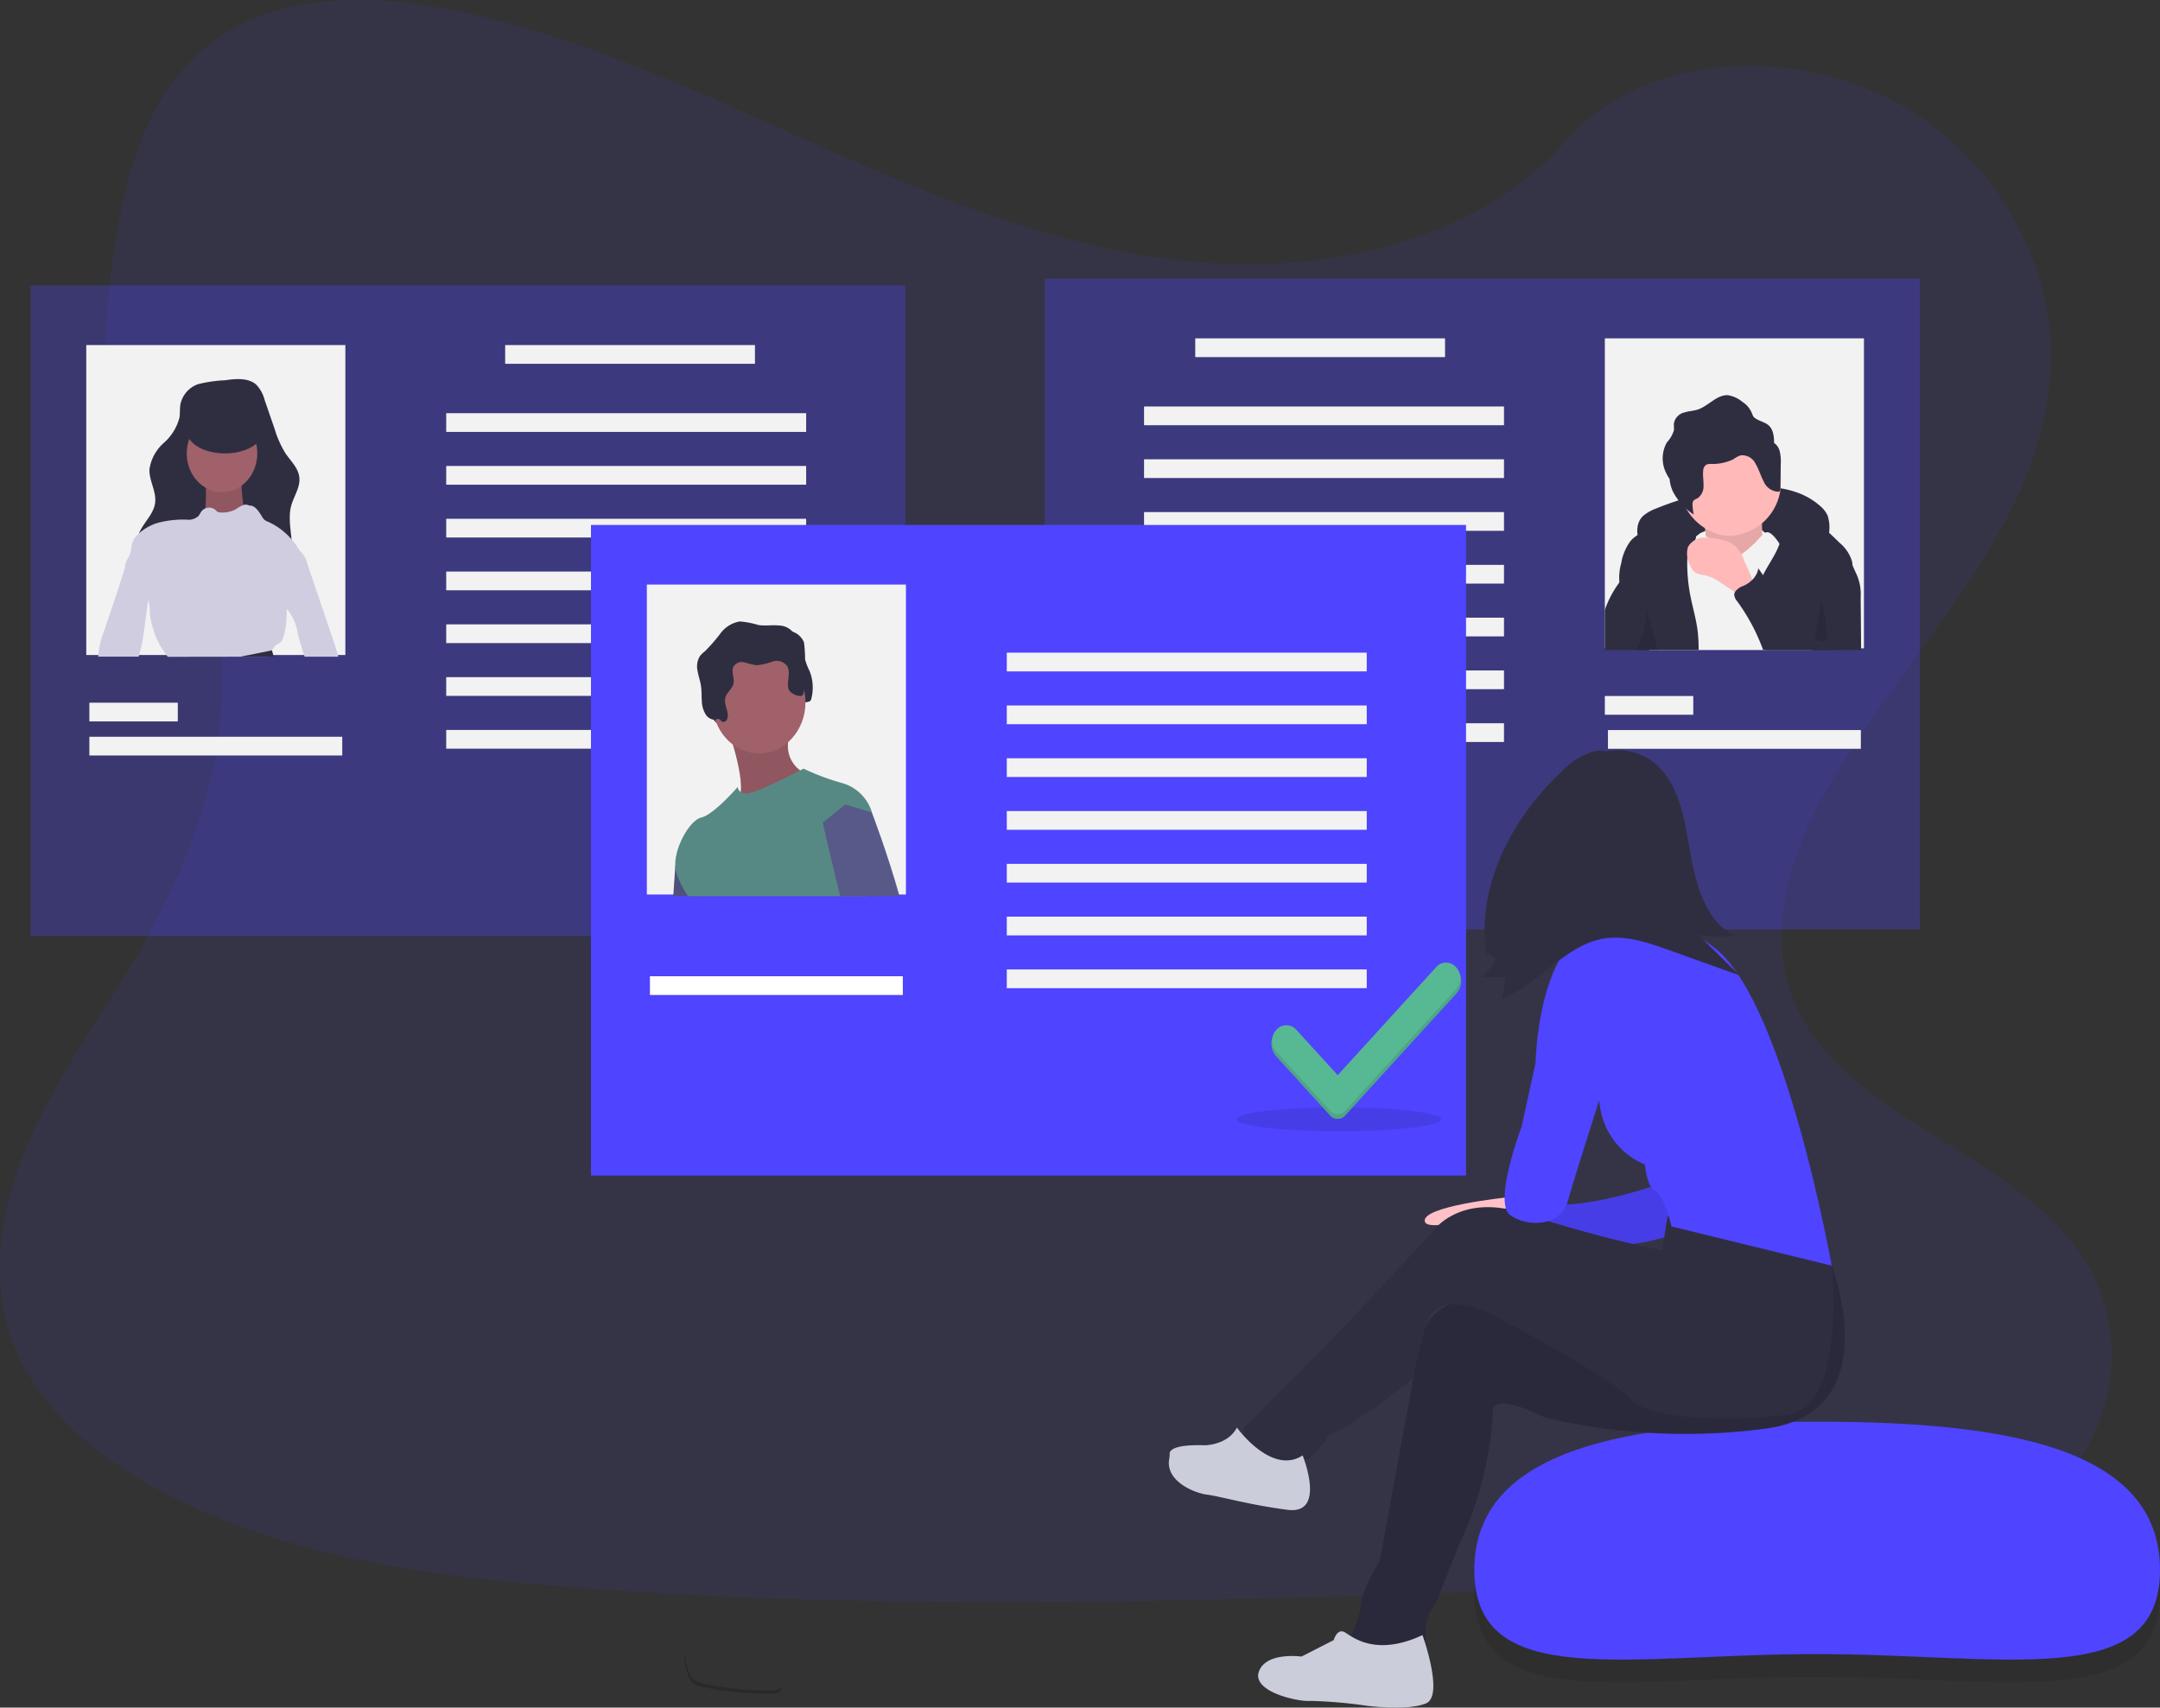 <svg xmlns="http://www.w3.org/2000/svg" width="241.23" height="190.719" viewBox="0 0 241.23 190.719"><rect x="0" y="0" width="241.23" height="190.719" fill="#333333" stroke="none"/><g transform="translate(-64.77 -62.656)"><path d="M314.51,78.131c-15.118-.6-29.517-6.129-43.265-12.183S243.877,53.186,229.119,50c-9.489-2.064-20.343-2.355-27.99,3.413-7.354,5.536-9.735,15.118-11.013,24.012-.963,6.69-1.53,13.731,1.095,19.993,1.831,4.344,5.08,8.006,7.327,12.17,7.817,14.491,2.291,32.362-6.18,46.515-3.974,6.637-8.583,12.968-11.651,20.037s-4.483,15.162-1.8,22.37c2.66,7.137,9,12.512,15.86,16.285,13.942,7.668,30.379,9.862,46.393,11.1,9.469.735,18.951,1.188,28.705,1.442,25.791.671,51.906-.207,77.97-1.075,13.162-.441,26.378-.887,39.323-3.193,7.19-1.282,14.612-3.317,19.829-8.226a20.582,20.582,0,0,0,3.832-24.6c-7.447-13.107-28.036-16.362-33.242-30.429-2.863-7.742.079-16.366,4.242-23.546,8.93-15.407,23.9-28.921,24.692-46.527.547-12.1-6.656-24.2-17.79-29.926-11.665-6-27.839-5.241-36.444,4.686C343.43,74.724,327.858,78.656,314.51,78.131Z" transform="translate(-112.718 14.012)" fill="#4f44ff" opacity="0.1"/><g transform="translate(68.166 93.79)"><rect width="97.726" height="72.66" transform="translate(211.008 72.66) rotate(180)" fill="#4f44ff" opacity="0.3"/><rect width="28.936" height="34.618" transform="translate(175.834 6.658)" fill="#f2f2f2"/><rect width="27.897" height="2.092" transform="translate(157.987 8.75) rotate(180)" fill="#f2f2f2"/><rect width="9.877" height="2.092" transform="translate(185.71 48.694) rotate(180)" fill="#f2f2f2"/><rect width="28.243" height="2.092" transform="translate(204.424 52.498) rotate(180)" fill="#f2f2f2"/><rect width="40.199" height="2.092" transform="translate(164.571 16.358) rotate(180)" fill="#f2f2f2"/><rect width="40.199" height="2.092" transform="translate(164.571 22.255) rotate(180)" fill="#f2f2f2"/><rect width="40.199" height="2.092" transform="translate(164.571 28.151) rotate(180)" fill="#f2f2f2"/><rect width="40.199" height="2.092" transform="translate(164.571 34.048) rotate(180)" fill="#f2f2f2"/><rect width="40.199" height="2.092" transform="translate(164.571 39.944) rotate(180)" fill="#f2f2f2"/><rect width="40.199" height="2.092" transform="translate(164.571 45.841) rotate(180)" fill="#f2f2f2"/><rect width="40.199" height="2.092" transform="translate(164.571 51.737) rotate(180)" fill="#f2f2f2"/><path d="M841.791,220.468a4.956,4.956,0,0,1,1.4-.771,33.031,33.031,0,0,1,9.872-2.359c2.935-.229,6.117.043,8.41,2.068a3.11,3.11,0,0,1,.853,1.091,4.368,4.368,0,0,1,.108,2.224,2.714,2.714,0,0,1-.2.837,1.652,1.652,0,0,1-1.728.793c-.66-.077-1.279-.384-1.93-.526a7.884,7.884,0,0,0-1.219-.136l-4.082-.243a27.112,27.112,0,0,0-7.6.263,7.129,7.129,0,0,0-2.2.831c-.569.35-.951.853-1.479.206C841.079,223.609,840.566,221.519,841.791,220.468Z" transform="translate(-661.612 -194.043)" fill="#2f2e41"/><path d="M867.742,234.466s5.49-2.7,7.572.416-1.136,1.87-1.136,1.87l-3.6,1.247-3.976-.831Z" transform="translate(-681.238 -206.06)" fill="#f2f2f2"/><path d="M872.741,224.394s.757,3.948.189,4.988,3.218,2.494,3.218,2.494l3.6-1.663s-.947-6.442,0-7.689Z" transform="translate(-685.953 -197.962)" fill="#ffb9b9"/><path d="M872.741,224.394s.757,3.948.189,4.988,3.218,2.494,3.218,2.494l3.6-1.663s-.947-6.442,0-7.689Z" transform="translate(-685.953 -197.962)" opacity="0.1"/><path d="M872.649,196.041a5.981,5.981,0,0,1-5.679,6.234,5.065,5.065,0,0,1-1.009-.1,6.18,6.18,0,0,1-4.63-6.876,5.856,5.856,0,0,1,5.977-5.482A6.018,6.018,0,0,1,872.649,196.041Z" transform="translate(-677.152 -173.557)" fill="#ffb9b9"/><path d="M865.039,250.412H846.927l.411-1.957,1.778-8.5,2.055-1.524,0,0,.965-.717.48-.356s.284.143.612.337c.1.059.192.12.289.185,0,0,0,0,0,0a3.413,3.413,0,0,1,.447.34c.026.027.048.049.071.074.36.4,1.412,2.5,3.152,1.421a2.64,2.64,0,0,0,.255-.175,12.864,12.864,0,0,0,1.294-1.128c.366-.367.6-.651.8-.846a1.273,1.273,0,0,1,.295-.24.52.52,0,0,1,.265-.07c.568,0,1.326,1.246,1.326,1.246l.023.072,0,.006,2.389,7.875Z" transform="translate(-666.113 -208.946)" fill="#f2f2f2"/><path d="M835.711,246.575H841.2a16.065,16.065,0,0,0-.1-2.085c-.168-1.39-.58-2.729-.84-4.1a18.888,18.888,0,0,1-.331-3.66c0-.169.005-.34.019-.512a2.512,2.512,0,0,1,.3-1.111c.13-.219.308-.405.447-.614a1.431,1.431,0,0,0,.126-.219v0q.026-.057.047-.116a1.019,1.019,0,0,0,.052-.283,1.721,1.721,0,0,0-1.047-1.491,3.585,3.585,0,0,0-2.452-.108,11.107,11.107,0,0,0-2.3,1.035c-.248.133-.494.27-.731.422a3.686,3.686,0,0,0-.774.647,5.632,5.632,0,0,0-1.055,2.5,5.773,5.773,0,0,0-.2,2.13c0,.023.007.048.01.07.206,1.185,1.086,2.075,1.556,3.167a7.572,7.572,0,0,1,.291,4.124c-.01.07-.023.141-.035.211h1.53Z" transform="translate(-654.897 -205.109)" fill="#2f2e41"/><path d="M908.521,234.743a51.087,51.087,0,0,0-1.5,7.61H899.2q-.307-.919-.612-1.839-.243-.695-.417-1.415a7.406,7.406,0,0,1-.175-1.7c0-.137.005-.276.016-.413a.006.006,0,0,0,0-.008,7.368,7.368,0,0,1,.452-2.106,8.2,8.2,0,0,1,.4-.888c.364-.723.8-1.4,1.2-2.111a10.072,10.072,0,0,0,.636-1.354.007.007,0,0,1,0-.006,5.27,5.27,0,0,0,.359-1.893c-.012-.839-1.3-2.3.1-2.161a9.186,9.186,0,0,1,5.068,2.783c.4.369.792.751,1.175,1.128a4.33,4.33,0,0,1,1.4,2.079,2.423,2.423,0,0,1,.05.415A6.19,6.19,0,0,1,908.521,234.743Z" transform="translate(-705.363 -200.888)" fill="#2f2e41"/><path d="M871.432,242.321a4.737,4.737,0,0,0-.888-1.572,3.2,3.2,0,0,0-1.357-.755,6.81,6.81,0,0,0-1.991-.313,2.1,2.1,0,0,0-2.072,1.027,2.632,2.632,0,0,0,.212,2.014,1.972,1.972,0,0,0,.561.832,2.9,2.9,0,0,0,1.2.334,5.327,5.327,0,0,1,1.778.884l1.4.932,2.412,1.6c-.064-.042-.041-1.858-.115-2.155A22,22,0,0,0,871.432,242.321Z" transform="translate(-680.002 -210.759)" fill="#ffb9b9"/><path d="M866.395,183.269a1.572,1.572,0,0,0-.625-.9,3.968,3.968,0,0,0-.132-1.182c-.344-1.116-1.159-1.052-1.927-1.546-.333-.214-.313-.4-.487-.755a2.7,2.7,0,0,0-.984-1.1,3.382,3.382,0,0,0-1.6-.744c-1.226-.092-2.166,1.174-3.338,1.581-.517.179-1.072.186-1.591.356a1.533,1.533,0,0,0-1.115,1.162c-.036.272.027.55-.009.822a3.556,3.556,0,0,1-.792,1.362,3.639,3.639,0,0,0-.055,3.438,4.921,4.921,0,0,0,.368.633,4.177,4.177,0,0,0,.389,1.445,6.918,6.918,0,0,0,2.308,2.53,6.529,6.529,0,0,1-.136-1.079.81.81,0,0,1,.042-.357c.1-.235.372-.3.578-.426a1.665,1.665,0,0,0,.606-1.394c.012-.539-.092-1.078-.04-1.614a.919.919,0,0,1,.275-.649.883.883,0,0,1,.518-.136,5.4,5.4,0,0,0,2.559-.511,3.677,3.677,0,0,1,.8-.442,1.652,1.652,0,0,1,1.7.934c.378.617.566,1.352.915,1.989a1.833,1.833,0,0,0,1.624,1.131.26.26,0,0,0,.2-.1.358.358,0,0,0,.037-.188l.038-2.827A4.673,4.673,0,0,0,866.395,183.269Z" transform="translate(-671.041 -164.034)" fill="#2f2e41"/><path d="M829.953,256.168q.185,1.669.224,3.35h-4.765v-4.4c.024-.107.05-.211.081-.316a11.591,11.591,0,0,1,1.466-2.73l.08-.131a7.369,7.369,0,0,0,.593-1.174,6.9,6.9,0,0,1,.334-1.261c.565-.36,1.024,1.177,1.1,1.52.277,1.219.518,2.45.7,3.692Q829.874,255.444,829.953,256.168Z" transform="translate(-649.577 -218.051)" fill="#2f2e41"/><path d="M902.022,256.078H891.083c-.094-.242-.185-.483-.282-.723a21.606,21.606,0,0,0-2.623-4.723,1.3,1.3,0,0,1-.324-.706.644.644,0,0,1,.071-.318,1.891,1.891,0,0,1,.963-.7,3.294,3.294,0,0,0,1-.692,2.379,2.379,0,0,0,.579-.938,2.231,2.231,0,0,0,.073-.323l.152.219c.123.179.248.356.374.533a15.37,15.37,0,0,0,4.221,4.409,6.778,6.778,0,0,0,1.379.645.332.332,0,0,0,.291,0,.4.4,0,0,0,.126-.255c.149-.685.2-1.39.31-2.085a12.664,12.664,0,0,1,1.142-3.61c.31-.633,1.319-2.948,1.958-1.489q.275.631.555,1.265c.116.268.234.534.352.8a5.4,5.4,0,0,1,.57,2.8Q902,253.134,902.022,256.078Z" transform="translate(-697.567 -214.612)" fill="#2f2e41"/><path d="M842.238,275.027h.948l-.537-1.957-.775-2.821a10.1,10.1,0,0,1-.074,1.428,10.225,10.225,0,0,1-.755,2.823c-.074.173-.154.348-.218.527h1.412Z" transform="translate(-661.424 -233.561)" opacity="0.1"/><path d="M927.451,265.38a2.218,2.218,0,0,0,.091,1.235,13.587,13.587,0,0,1,.413,3.61.14.14,0,0,1-.031.12.113.113,0,0,1-.109.037,1.41,1.41,0,0,1-1.234-.321Z" transform="translate(-727.331 -229.929)" opacity="0.1"/><rect width="97.726" height="72.66" transform="translate(0 0.748)" fill="#4f44ff" opacity="0.3"/><rect width="28.936" height="34.618" transform="translate(6.238 7.405)" fill="#f2f2f2"/><rect width="27.897" height="2.092" transform="translate(53.021 7.405)" fill="#f2f2f2"/><rect width="9.877" height="2.092" transform="translate(6.584 47.349)" fill="#f2f2f2"/><rect width="28.243" height="2.092" transform="translate(6.584 51.153)" fill="#f2f2f2"/><rect width="40.199" height="2.092" transform="translate(46.437 15.014)" fill="#f2f2f2"/><rect width="40.199" height="2.092" transform="translate(46.437 20.91)" fill="#f2f2f2"/><rect width="40.199" height="2.092" transform="translate(46.437 26.807)" fill="#f2f2f2"/><rect width="40.199" height="2.092" transform="translate(46.437 32.703)" fill="#f2f2f2"/><rect width="40.199" height="2.092" transform="translate(46.437 38.6)" fill="#f2f2f2"/><rect width="40.199" height="2.092" transform="translate(46.437 44.496)" fill="#f2f2f2"/><rect width="40.199" height="2.092" transform="translate(46.437 50.393)" fill="#f2f2f2"/><path d="M192.171,256.714H188.41q-.434-1.281-.771-2.594a5.4,5.4,0,0,0-1.227-2.745,5.1,5.1,0,0,1-.529-.787,4.017,4.017,0,0,1-.333-2.243,6.335,6.335,0,0,1,.1-.635c.165-.812.44-1.592.671-2.383a.847.847,0,0,1,.672-.611,1.224,1.224,0,0,1,.735.093.888.888,0,0,1,.147.084,2.527,2.527,0,0,1,.8,1.335q1.177,3.469,2.353,6.939.229.673.457,1.35c.225.662.449,1.324.639,2C192.137,256.583,192.154,256.647,192.171,256.714Z" transform="translate(-157.784 -214.5)" fill="#d0cde1"/><path d="M124,170.532a3.046,3.046,0,0,0-1.974,2.221c-.089.493-.034,1.005-.109,1.5a5.65,5.65,0,0,1-1.753,2.843,4.873,4.873,0,0,0-1.6,2.926c-.061,1.274.781,2.468.635,3.733-.169,1.47-1.584,2.423-1.934,3.855a4.005,4.005,0,0,0,.523,2.83,7.471,7.471,0,0,0,4.064,3.286,15.52,15.52,0,0,0,5.09.728c2.092.024,4.363-.173,5.935-1.689a5.409,5.409,0,0,0,1.578-3.4c.149-1.755-.518-3.569-.058-5.258.29-1.063,1.016-2.034.908-3.137-.106-1.079-.964-1.843-1.553-2.715a11.515,11.515,0,0,1-1.21-2.722l-1.119-3.241a3.843,3.843,0,0,0-.951-1.725c-.917-.783-2.392-.629-3.465-.468A14.839,14.839,0,0,0,124,170.532Z" transform="translate(-105.268 -158.761)" fill="#2f2e41"/><path d="M149.49,212.132s.109,3.606-.219,3.966,1.314,2.764,1.314,2.764l2.956-.12,1.533-1.322-1.314-1.923s-.547-3.125-.109-3.846S149.49,212.132,149.49,212.132Z" transform="translate(-129.897 -189.68)" fill="#a0616a"/><path d="M149.49,212.132s.109,3.606-.219,3.966,1.314,2.764,1.314,2.764l2.956-.12,1.533-1.322-1.314-1.923s-.547-3.125-.109-3.846S149.49,212.132,149.49,212.132Z" transform="translate(-129.897 -189.68)" opacity="0.1"/><ellipse cx="3.941" cy="4.327" rx="3.941" ry="4.327" transform="translate(17.458 15.181)" fill="#a0616a"/><path d="M123.673,242.128h3.2c.12-.238.232-.485.362-.709v0a1.877,1.877,0,0,1,.582-.67,2.262,2.262,0,0,0,.431-.283,1.263,1.263,0,0,0,.263-.54,9.117,9.117,0,0,0,.36-2.332c.005-.266,0-.536.014-.8a3.689,3.689,0,0,1,.073-.618,5.12,5.12,0,0,1,.473-1.175q.65-1.3,1.3-2.6a1.98,1.98,0,0,0,.088-.761,2.006,2.006,0,0,0-.281-.976c-.061-.12-.126-.24-.2-.356a7.843,7.843,0,0,0-.929-1.3,7.521,7.521,0,0,0-2.644-1.965,1.481,1.481,0,0,1-.355-.19,1.593,1.593,0,0,1-.326-.428c-.347-.573-.769-1.217-1.395-1.181a.789.789,0,0,0-.662-.049.851.851,0,0,0-.1.034,5.982,5.982,0,0,0-.695.4,2.979,2.979,0,0,1-1.871.373.589.589,0,0,1-.218-.061,1.144,1.144,0,0,1-.2-.179,1.074,1.074,0,0,0-1.149-.2,1.05,1.05,0,0,0-.457.354c-.114.158-.194.348-.321.5a1.667,1.667,0,0,1-1.346.4,11.37,11.37,0,0,0-2.958.3,5.431,5.431,0,0,0-2.329,1.236l0,0c-.094.088-.18.177-.267.272a2.184,2.184,0,0,0-.461.723c-.132.373-.114.793-.234,1.172-.132.424-.425.77-.542,1.2a5.2,5.2,0,0,1-.227.974l.019.017c.631.609,1.17,1.408,1.8,2.01a3.893,3.893,0,0,1,.915,1.122,1.96,1.96,0,0,1,.113.3,5.123,5.123,0,0,1,.094,1.107,9.386,9.386,0,0,0,1.941,4.807c.019.029.038.057.059.084Z" transform="translate(-100.253 -199.914)" fill="#d0cde1"/><path d="M104.02,255.73q-.224,1.7-.451,3.4a16.138,16.138,0,0,1-.308,1.8c-.09.367-.206.727-.288,1.094H98.461a5.2,5.2,0,0,1,.043-.614,10.926,10.926,0,0,1,.563-2.132q.788-2.334,1.573-4.672c.224-.664.416-1.358.662-2.016.043-.122.09-.243.14-.361.262-.632.988-.373,1.525-.278a1.351,1.351,0,0,1,.426.133,1.151,1.151,0,0,1,.4.415,4.478,4.478,0,0,1,.267,2.91Z" transform="translate(-90.881 -219.818)" fill="#d0cde1"/><path d="M170.451,289.2c.007.027.081.31.2.709h-3.762c1.864-.352,3.557-.711,3.557-.711Z" transform="translate(-143.475 -247.696)" fill="#2f2e41"/><ellipse cx="4.27" cy="2.524" rx="4.27" ry="2.524" transform="translate(17.458 14.46)" fill="#2f2e41"/><rect width="97.726" height="72.66" transform="translate(62.605 27.497)" fill="#4f44ff"/><ellipse cx="11.436" cy="1.331" rx="11.436" ry="1.331" transform="translate(134.686 92.548)" opacity="0.1"/><rect width="28.936" height="34.618" transform="translate(68.843 34.154)" fill="#f2f2f2"/><path d="M394.1,289.95a.411.411,0,0,0,.5-.226c.4-.692-.337-1.585-.177-2.386.128-.642.792-1.022.928-1.662.132-.622-.275-1.322,0-1.885a1.091,1.091,0,0,1,1.2-.479,13.494,13.494,0,0,0,1.332.325,6.03,6.03,0,0,0,1.776-.4,1.494,1.494,0,0,1,1.663.457c.447.7-.006,1.676.149,2.514.124.666.631,1.217.642,1.9,0,.241-.574.047-.544.286s-.243.029-.024,0a.465.465,0,0,0,.329-.429c.026-.2.367-.265.363-.467-.009-.471.767-.154.895-.6a4.979,4.979,0,0,0-.17-3.184,6.727,6.727,0,0,1-.5-1.295,16.056,16.056,0,0,0-.123-1.9,2.106,2.106,0,0,0-1.871-1.311c-.779-.084-1.57.066-2.344-.058a9.391,9.391,0,0,0-2.065-.393,3.365,3.365,0,0,0-2.152,1.318,19.2,19.2,0,0,1-1.736,2,3.515,3.515,0,0,0-.557.526,2.219,2.219,0,0,0-.277,1.665c.094.573.3,1.12.383,1.7.081.54.056,1.092.091,1.638a3.081,3.081,0,0,0,.438,1.546,1.3,1.3,0,0,0,1.034.593c.14,0,.258-.135.4-.1C393.87,289.687,393.947,289.871,394.1,289.95Z" transform="translate(-315.944 -239.902)" fill="#2f2e41"/><path d="M375.913,380.563c.126-1.9.222-3.327.222-3.327l.818-2.366,2.625,5.693Z" transform="translate(-304.116 -311.601)" fill="#575a89"/><path d="M375.913,380.563c.126-1.9.222-3.327.222-3.327l.818-2.366,2.625,5.693Z" transform="translate(-304.116 -311.601)" opacity="0.1"/><path d="M402.2,318.71s2.448,6.84,1.038,8.142,7.862-2.2,7.862-2.2l-.223-.9s-3.041-1.3-1.558-5.048S402.2,318.71,402.2,318.71Z" transform="translate(-324.316 -268.468)" fill="#a0616a"/><path d="M402.2,318.71s2.448,6.84,1.038,8.142,7.862-2.2,7.862-2.2l-.223-.9s-3.041-1.3-1.558-5.048S402.2,318.71,402.2,318.71Z" transform="translate(-324.316 -268.468)" opacity="0.1"/><ellipse cx="5.192" cy="5.7" rx="5.192" ry="5.7" transform="translate(76.175 41.611)" fill="#a0616a"/><path d="M398.812,346.106l-.057,1.244c-.074,1.611-.208,4.63-.341,8.112H378.286a11.3,11.3,0,0,1-1.28-2.516,2.946,2.946,0,0,1-.151-.81c-.111-2.159,1.651-5.172,2.9-5.459,1.409-.327,4.079-3.42,4.079-3.42a.7.7,0,0,0,.34.563v0a1.279,1.279,0,0,0,.7.167c.87,0,4.7-1.938,5.924-2.572.241-.124.381-.2.381-.2a27.079,27.079,0,0,0,4.377,1.63,4.845,4.845,0,0,1,3.263,3.256Z" transform="translate(-304.836 -286.5)" fill="#578984"/><path d="M390.258,287.707a.411.411,0,0,0,.5-.226c.4-.692-.337-1.585-.177-2.386.128-.642.792-1.023.928-1.662.132-.622-.275-1.322,0-1.885a1.091,1.091,0,0,1,1.2-.479,13.478,13.478,0,0,0,1.332.325,6.029,6.029,0,0,0,1.776-.4,1.494,1.494,0,0,1,1.663.457c.448.7-.006,1.676.149,2.514.124.666,1.533,1.133,1.661.683a4.979,4.979,0,0,0-.17-3.184,6.732,6.732,0,0,1-.5-1.295,16.03,16.03,0,0,0-.123-1.9,2.106,2.106,0,0,0-1.871-1.311c-.779-.084-1.57.066-2.344-.058a9.394,9.394,0,0,0-2.065-.393,3.365,3.365,0,0,0-2.152,1.318,19.2,19.2,0,0,1-1.736,2,3.517,3.517,0,0,0-.557.526,2.219,2.219,0,0,0-.277,1.665c.094.573.3,1.12.383,1.7.081.54.056,1.092.091,1.638a3.081,3.081,0,0,0,.438,1.546,1.3,1.3,0,0,0,1.034.593c.14,0,.258-.135.4-.1C390.024,287.444,390.1,287.628,390.258,287.707Z" transform="translate(-312.988 -238.229)" fill="#2f2e41"/><path d="M460.641,369.808h-5.874c-.447-3.6-.816-7.361-.816-7.361l1.187-.571,2.412-1.425s.177.46.461,1.244C458.617,363.371,459.717,366.525,460.641,369.808Z" transform="translate(-364.092 -300.846)" opacity="0.1"/><path d="M456.6,367.178h-6.629c-.982-3.937-1.951-8.217-1.951-8.217l2.523-2.035,2.966.9S455.247,362.358,456.6,367.178Z" transform="translate(-359.535 -298.216)" fill="#575a89"/><rect width="27.897" height="2.092" transform="translate(115.626 34.154)" fill="#4f44ff"/><rect width="9.877" height="2.092" transform="translate(69.189 74.098)" fill="#4f44ff"/><path d="M0,0H28.243V2.092H0Z" transform="translate(69.189 77.902)" fill="#fff"/><rect width="40.199" height="2.092" transform="translate(109.042 41.762)" fill="#f2f2f2"/><rect width="40.199" height="2.092" transform="translate(109.042 47.659)" fill="#f2f2f2"/><rect width="40.199" height="2.092" transform="translate(109.042 53.555)" fill="#f2f2f2"/><rect width="40.199" height="2.092" transform="translate(109.042 59.452)" fill="#f2f2f2"/><rect width="40.199" height="2.092" transform="translate(109.042 65.348)" fill="#f2f2f2"/><rect width="40.199" height="2.092" transform="translate(109.042 71.245)" fill="#f2f2f2"/><rect width="40.199" height="2.092" transform="translate(109.042 77.141)" fill="#f2f2f2"/><path d="M682.914,428.865l-10.989,12.063-4.619-5.07a1.482,1.482,0,0,0-2.233,0l-.166-.272a2.246,2.246,0,0,0,.166,2.724l5.993,6.578a1.13,1.13,0,0,0,1.7,0l12.376-13.572a2.068,2.068,0,0,0,.224-2.594h0A1.746,1.746,0,0,0,682.914,428.865Z" transform="translate(-525.925 -351.441)" fill="#57b894"/><path d="M682.914,428.865l-10.989,12.063-4.619-5.07a1.482,1.482,0,0,0-2.233,0l-.166-.272a2.246,2.246,0,0,0,.166,2.724l5.993,6.578a1.13,1.13,0,0,0,1.7,0l12.376-13.572a2.068,2.068,0,0,0,.224-2.594h0A1.746,1.746,0,0,0,682.914,428.865Z" transform="translate(-525.925 -351.441)" opacity="0.1"/><path d="M683.217,426.986l-10.989,12.063-4.619-5.07a1.482,1.482,0,0,0-2.233,0h0a1.855,1.855,0,0,0,0,2.451l5.993,6.578a1.13,1.13,0,0,0,1.7,0l12.376-13.572a1.855,1.855,0,0,0,0-2.451h0a1.481,1.481,0,0,0-2.232,0Z" transform="translate(-526.227 -350.097)" fill="#57b894"/><path d="M839.011,654.854c0,13.6-17.271,9.394-38.417,9.394s-38.16,4.207-38.16-9.394,17.268-16.56,38.414-16.56S839.011,641.253,839.011,654.854Z" transform="translate(-601.176 -508.096)" opacity="0.1"/><path d="M839.011,644.854c0,13.6-17.271,9.394-38.417,9.394s-38.16,4.207-38.16-9.394,17.268-16.56,38.414-16.56S839.011,631.253,839.011,644.854Z" transform="translate(-601.176 -500.637)" fill="#4f44ff"/><path d="M748.412,525.762l-.782,1s-9.515.981-9.129,2.676,11.456-2.261,11.456-2.261Z" transform="translate(-582.774 -424.155)" fill="#ffc1c7"/><path d="M803.741,522.425s-10.169,3.956-15.7,2.261l2.575,5.652s13.13-.424,15.447-2.967S803.741,522.425,803.741,522.425Z" transform="translate(-620.853 -421.666)" fill="#4f44ff"/><path d="M803.741,522.425s-10.169,3.956-15.7,2.261l2.575,5.652s13.13-.424,15.447-2.967S803.741,522.425,803.741,522.425Z" transform="translate(-620.853 -421.666)" opacity="0.1"/><ellipse cx="6.822" cy="7.489" rx="6.822" ry="7.489" transform="translate(169.179 55.471)" fill="#ffc1c7"/><path d="M816.263,391.278a5.861,5.861,0,0,0,.884,1.345,11.313,11.313,0,0,0,3.289,2.7,102.788,102.788,0,0,1-11.717,1.913,7.023,7.023,0,0,0-.866-4.784,26.407,26.407,0,0,1-2.131-4.414l4.611.136c.837.025,1.676.052,2.513.007a9.665,9.665,0,0,1,2.25-.293C816.329,388.209,815.724,390.077,816.263,391.278Z" transform="translate(-634.444 -321.287)" fill="#ffc1c7"/><path d="M752.328,533.443l3.862,5.087s6.436,16.533-7.595,18.228a68.192,68.192,0,0,1-24.457-1.272s-5.664-2.967-5.793-.707a39.291,39.291,0,0,1-3.733,14.837l-2.7,6.783a4.63,4.63,0,0,0-1.03,3.674c.386,2.12-8.624,2.826-8.5,0a11.315,11.315,0,0,0,1.287-3.815c0-1.413,2.06-4.8,2.06-4.8l3.733-20.348s-.257-10.457,8.5-8.478S739.2,542.2,739.2,542.2l2.832-10.88Z" transform="translate(-555.024 -428.303)" fill="#2f2e41"/><path d="M752.328,533.443l3.862,5.087s6.436,16.533-7.595,18.228a68.192,68.192,0,0,1-24.457-1.272s-5.664-2.967-5.793-.707a39.291,39.291,0,0,1-3.733,14.837l-2.7,6.783a4.63,4.63,0,0,0-1.03,3.674c.386,2.12-8.624,2.826-8.5,0a11.315,11.315,0,0,0,1.287-3.815c0-1.413,2.06-4.8,2.06-4.8l3.733-20.348s-.257-10.457,8.5-8.478S739.2,542.2,739.2,542.2l2.832-10.88Z" transform="translate(-555.024 -428.303)" opacity="0.1"/><path d="M698.375,534.848s11.778-4.856,18.343,5.459c0,0,1.673,15.967-5.02,16.674s-15.447.565-17.506-1.837-15.061-9.185-15.061-9.185-6.472-3.624-7.741,1.085a54.82,54.82,0,0,0-1.4,5.839s-6.694,5.37-9.4,6.359c0,0-1.8,2.826-2.832,2.826s-7.337,1.554-6.694-3.674L661.5,547.938l10.427-11.163s2.961-4.8,10.555-2.261a145.526,145.526,0,0,0,15.318,4.1Z" transform="translate(-515.552 -430.081)" fill="#2f2e41"/><path d="M676.475,720.864s2.446,6.783.386,7.63-6.436.283-6.436.283a53.771,53.771,0,0,0-6.436-.565c-1.287.141-6.565-.989-5.792-3.25s4.763-1.7,4.763-1.7l3.6-1.837s.386-1.413,1.287-.848S671.326,723.266,676.475,720.864Z" transform="translate(-521.006 -569.376)" fill="#cbceda"/><path d="M629.97,633.984s2.7,6.641-1.673,6.076-7.723-1.554-9.011-1.7c-1.238-.136-4.739-1.449-4.2-4.064a2.547,2.547,0,0,0,.035-.513c0-.351.434-1.04,3.91-.934,0,0,2.574,0,3.6-1.978C622.633,630.876,626.494,636.245,629.97,633.984Z" transform="translate(-487.888 -502.562)" fill="#cbceda"/><path d="M805.834,412.351s9.268-6.359,16.991,0S835.7,447.677,835.7,447.677l-17.893-4.38s-.772-3.391-1.8-3.957-1.158-2.967-1.158-2.967-5.535-1.837-5.149-8.9S805.834,412.351,805.834,412.351Z" transform="translate(-634.531 -337.451)" fill="#4f44ff"/><path d="M788.458,421.76H783.7s-2.832,3.533-3.218,12.435l-1.545,7.065s-3.218,8.478-1.287,9.891,5.664,1.272,6.436-1.554,6.05-19.217,6.05-19.217Z" transform="translate(-612.393 -346.577)" fill="#4f44ff"/><path d="M778.554,333.629a6.423,6.423,0,0,1,7.134,1.284c2.472,2.422,2.971,6.373,3.6,9.945s1.882,7.55,4.949,8.927a11.765,11.765,0,0,1-4.155-.133l4.634,4.559-7.807-2.793c-2.45-.877-5.023-1.764-7.561-1.269-4.2.82-7.13,5.158-11.167,6.682l.449-2.4-2.709-.023a5.713,5.713,0,0,0,1.552-2,1.465,1.465,0,0,0-1.036-.6c-1.129-7.731,3.053-15.373,8.5-20.424a7.693,7.693,0,0,1,3.643-2.2,3.077,3.077,0,0,1,3.482,1.878" transform="translate(-603.853 -280.416)" fill="#2f2e41"/><path d="M390.847,734.757c-3.327.029-7.731-.569-8.618-1.162-.675-.451-.944-2.071-1.034-2.819l-.1,0s.187,2.609,1.073,3.2,5.291,1.191,8.618,1.162c.961-.008,1.292-.384,1.274-.939C391.929,734.541,391.562,734.751,390.847,734.757Z" transform="translate(-308.1 -577.081)" opacity="0.2"/></g></g></svg>